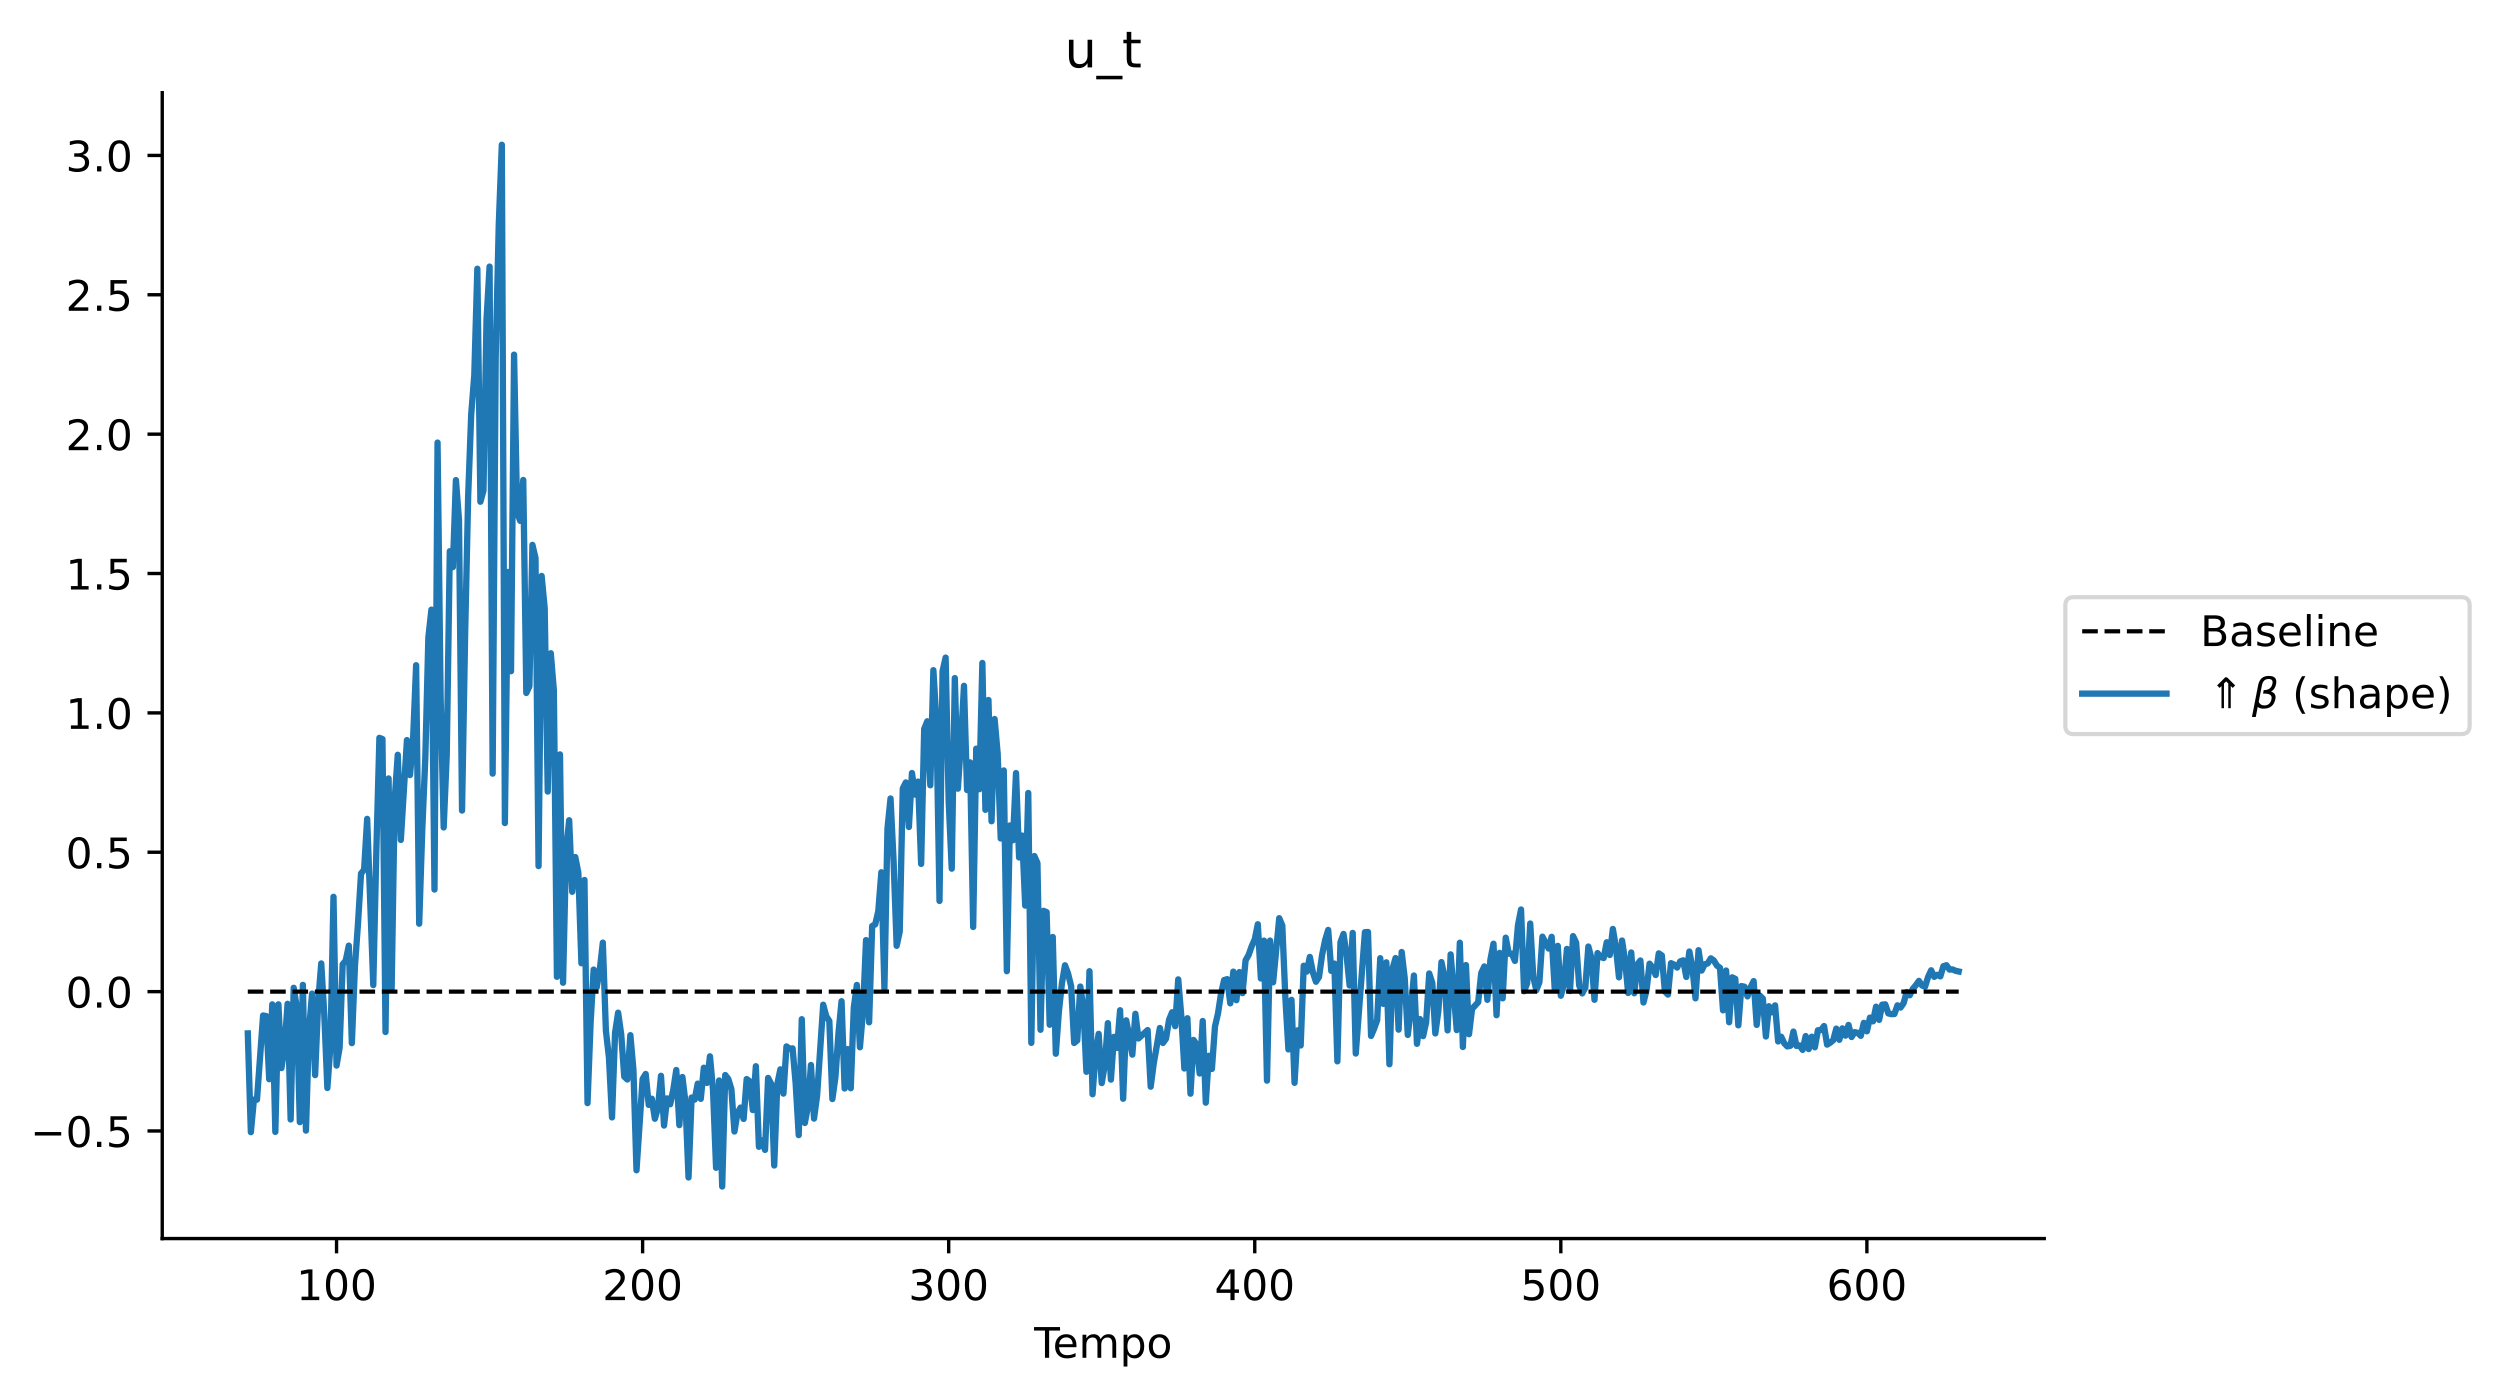<?xml version="1.0" encoding="utf-8" standalone="no"?>
<!DOCTYPE svg PUBLIC "-//W3C//DTD SVG 1.1//EN"
  "http://www.w3.org/Graphics/SVG/1.1/DTD/svg11.dtd">
<!-- Created with matplotlib (https://matplotlib.org/) -->
<svg height="331.341pt" version="1.1" viewBox="0 0 592.983 331.341" width="592.983pt" xmlns="http://www.w3.org/2000/svg" xmlns:xlink="http://www.w3.org/1999/xlink">
 <defs>
  <style type="text/css">
*{stroke-linecap:butt;stroke-linejoin:round;}
  </style>
 </defs>
 <g id="figure_1">
  <g id="patch_1">
   <path d="M 0 331.341 
L 592.983 331.341 
L 592.983 0 
L 0 0 
z
" style="fill:#ffffff;"/>
  </g>
  <g id="axes_1">
   <g id="patch_2">
    <path d="M 38.483 293.784 
L 484.883 293.784 
L 484.883 21.984 
L 38.483 21.984 
z
" style="fill:#ffffff;"/>
   </g>
   <g id="line2d_1">
    <path clip-path="url(#p20bb088b9f)" d="M 58.774 245.116 
L 59.5 268.537 
L 60.226 260.821 
L 60.952 260.83 
L 62.404 240.868 
L 63.13 240.995 
L 63.856 255.982 
L 64.581 238.232 
L 65.307 268.476 
L 66.033 238.223 
L 66.759 253.337 
L 67.485 248.314 
L 68.211 238.101 
L 68.937 265.527 
L 69.663 234.298 
L 70.389 238.891 
L 71.115 266.157 
L 71.841 233.607 
L 72.567 268.168 
L 73.293 244.49 
L 74.019 235.678 
L 74.745 255.014 
L 75.471 237.589 
L 76.197 228.524 
L 76.923 240.79 
L 77.649 258.061 
L 78.375 248.11 
L 79.101 212.72 
L 79.827 252.745 
L 80.553 248.527 
L 81.279 228.723 
L 82.005 227.85 
L 82.731 224.299 
L 83.457 247.424 
L 84.183 229.266 
L 84.909 219.126 
L 85.635 207.191 
L 86.361 206.302 
L 87.087 194.236 
L 88.539 233.658 
L 89.265 201.872 
L 89.991 175.012 
L 90.716 175.307 
L 91.442 244.785 
L 92.168 184.645 
L 92.894 234.528 
L 93.62 189.548 
L 94.346 179.032 
L 95.072 199.226 
L 96.524 175.546 
L 97.25 183.836 
L 97.976 175.433 
L 98.702 157.787 
L 99.428 219.1 
L 100.154 196.926 
L 100.88 179.814 
L 101.606 151.191 
L 102.332 144.605 
L 103.058 210.985 
L 103.784 104.978 
L 104.51 165.358 
L 105.236 196.261 
L 105.962 179.112 
L 106.688 130.75 
L 107.414 134.513 
L 108.14 113.882 
L 108.866 123.248 
L 109.592 192.259 
L 110.318 150.832 
L 111.044 117.671 
L 111.77 98.257 
L 112.496 89.032 
L 113.222 63.744 
L 113.948 119.009 
L 114.674 116.367 
L 115.4 75.816 
L 116.125 63.235 
L 116.851 183.497 
L 117.577 84.456 
L 118.303 53.321 
L 119.029 34.339 
L 119.755 195.221 
L 120.481 135.666 
L 121.207 159.206 
L 121.933 84.124 
L 122.659 121.509 
L 123.385 123.544 
L 124.111 113.852 
L 124.837 164.363 
L 125.563 162.801 
L 126.289 129.241 
L 127.015 132.371 
L 127.741 205.425 
L 128.467 136.613 
L 129.193 144.219 
L 129.919 187.752 
L 130.645 154.946 
L 131.371 163.782 
L 132.097 231.689 
L 132.823 178.946 
L 133.549 233.102 
L 134.275 201.783 
L 135.001 194.559 
L 135.727 211.523 
L 136.453 203.289 
L 137.179 207.001 
L 137.905 228.477 
L 138.631 208.725 
L 139.357 261.648 
L 140.083 242.642 
L 140.809 229.984 
L 141.534 234.16 
L 142.26 230.045 
L 142.986 223.591 
L 143.712 244.455 
L 144.438 250.825 
L 145.164 265.04 
L 145.89 244.948 
L 146.616 240.199 
L 147.342 245.305 
L 148.068 255.362 
L 148.794 256.052 
L 149.52 245.538 
L 150.246 253.773 
L 150.972 277.577 
L 152.424 255.922 
L 153.15 254.748 
L 153.876 262.073 
L 154.602 260.607 
L 155.328 265.358 
L 156.054 262.798 
L 156.78 255.18 
L 157.506 266.969 
L 158.232 260.527 
L 158.958 261.927 
L 159.684 258.558 
L 160.41 253.794 
L 161.136 266.869 
L 161.862 255.465 
L 162.588 261.468 
L 163.314 279.285 
L 164.04 260.334 
L 164.766 260.819 
L 165.492 257.033 
L 166.218 260.636 
L 166.944 253.263 
L 167.669 256.862 
L 168.395 250.56 
L 169.121 258.48 
L 169.847 276.989 
L 170.573 256.281 
L 171.299 281.43 
L 172.025 254.995 
L 172.751 255.937 
L 173.477 258.337 
L 174.203 268.382 
L 174.929 264.01 
L 175.655 262.714 
L 176.381 265.404 
L 177.107 255.954 
L 177.833 256.475 
L 178.559 263.301 
L 179.285 252.904 
L 180.011 272.008 
L 180.737 270.485 
L 181.463 272.745 
L 182.189 255.675 
L 182.915 257.078 
L 183.641 276.445 
L 184.367 257.163 
L 185.093 253.645 
L 185.819 259.392 
L 186.545 248.204 
L 187.271 248.731 
L 187.997 248.677 
L 188.723 256.981 
L 189.449 269.238 
L 190.175 241.753 
L 190.901 266.359 
L 191.627 262.524 
L 192.353 252.615 
L 193.078 265.321 
L 193.804 259.887 
L 195.256 238.311 
L 195.982 241.064 
L 196.708 242.159 
L 197.434 260.687 
L 198.16 255.441 
L 198.886 245.009 
L 199.612 237.483 
L 200.338 258.18 
L 201.064 248.847 
L 201.79 258.123 
L 202.516 238.982 
L 203.242 233.621 
L 203.968 248.405 
L 204.694 239.951 
L 205.42 222.987 
L 206.146 242.484 
L 206.872 219.647 
L 207.598 219.255 
L 208.324 216.129 
L 209.05 206.903 
L 209.776 234.497 
L 210.502 196.517 
L 211.228 189.397 
L 211.954 204.278 
L 212.68 224.337 
L 213.406 220.993 
L 214.132 187.026 
L 214.858 185.588 
L 215.584 196.157 
L 216.31 183.355 
L 217.036 188.477 
L 217.762 185.388 
L 218.487 204.91 
L 219.213 172.892 
L 219.939 171.088 
L 220.665 186.261 
L 221.391 158.963 
L 222.117 171.207 
L 222.843 213.693 
L 223.569 159.192 
L 224.295 155.981 
L 225.021 190.102 
L 225.747 206.04 
L 226.473 160.838 
L 227.199 187.063 
L 227.925 176.085 
L 228.651 162.672 
L 229.377 187.389 
L 230.103 180.833 
L 230.829 219.872 
L 231.555 177.584 
L 232.281 187.197 
L 233.007 157.253 
L 233.733 192.083 
L 234.459 166.036 
L 235.185 194.796 
L 235.911 170.55 
L 236.637 178.736 
L 237.363 198.884 
L 238.089 182.748 
L 238.815 230.357 
L 239.541 195.793 
L 240.267 199.308 
L 240.993 183.368 
L 241.719 203.38 
L 242.445 198.182 
L 243.171 214.806 
L 243.897 188.09 
L 244.622 247.357 
L 245.348 203.049 
L 246.074 204.711 
L 246.8 244.256 
L 247.526 216.044 
L 248.252 216.356 
L 248.978 243.054 
L 249.704 222.247 
L 250.43 249.935 
L 251.156 239.979 
L 251.882 233.229 
L 252.608 228.961 
L 253.334 230.901 
L 254.06 233.89 
L 254.786 247.39 
L 255.512 246.78 
L 256.238 234.002 
L 256.964 239.019 
L 257.69 254.216 
L 258.416 230.368 
L 259.142 259.543 
L 259.868 249.959 
L 260.594 245.229 
L 261.32 256.899 
L 262.046 252.598 
L 262.772 242.684 
L 263.498 256.078 
L 264.224 245.942 
L 264.95 248.565 
L 265.676 239.623 
L 266.402 260.618 
L 267.128 242.023 
L 267.854 245.775 
L 268.58 250.15 
L 269.306 240.471 
L 270.031 246.319 
L 272.209 244.335 
L 272.935 257.756 
L 273.661 252.235 
L 275.113 243.831 
L 275.839 247.381 
L 276.565 246.386 
L 277.291 241.892 
L 278.017 240.107 
L 278.743 243.403 
L 279.469 232.305 
L 280.195 241.031 
L 280.921 253.435 
L 281.647 241.521 
L 282.373 259.415 
L 283.099 246.674 
L 283.825 247.714 
L 284.551 254.629 
L 285.277 242.175 
L 286.003 261.545 
L 286.729 250.431 
L 287.455 253.544 
L 288.181 243.479 
L 288.907 240.342 
L 289.633 235.596 
L 290.359 232.463 
L 291.085 232.252 
L 291.811 237.981 
L 292.537 230.47 
L 293.263 237.237 
L 293.989 230.571 
L 294.715 235.559 
L 295.44 227.784 
L 296.166 226.519 
L 296.892 224.447 
L 297.618 222.797 
L 298.344 219.229 
L 299.07 232.087 
L 299.796 223.111 
L 300.522 256.32 
L 301.248 223.099 
L 301.974 232.99 
L 303.426 217.787 
L 304.152 219.529 
L 304.878 236.64 
L 305.604 248.913 
L 306.33 237.157 
L 307.056 256.839 
L 307.782 244.388 
L 308.508 247.979 
L 309.234 229.062 
L 309.96 230.458 
L 310.686 226.981 
L 311.412 230.659 
L 312.138 232.863 
L 312.864 231.732 
L 313.59 226.507 
L 314.316 222.957 
L 315.042 220.576 
L 315.768 230.282 
L 316.494 228.557 
L 317.22 251.743 
L 317.946 223.505 
L 318.672 221.525 
L 319.398 226.645 
L 320.124 233.755 
L 320.85 221.281 
L 321.575 249.888 
L 323.753 221.106 
L 324.479 221.067 
L 325.205 245.715 
L 325.931 243.992 
L 326.657 241.97 
L 327.383 227.28 
L 328.109 238.109 
L 328.835 228.264 
L 329.561 252.429 
L 330.287 229.774 
L 331.013 227.246 
L 331.739 244.223 
L 332.465 225.813 
L 333.191 232.013 
L 333.917 245.477 
L 334.643 239.517 
L 335.369 231.384 
L 336.095 247.583 
L 336.821 241.729 
L 337.547 245.758 
L 338.273 242.474 
L 338.999 230.899 
L 339.725 233.136 
L 340.451 245.12 
L 341.177 239.684 
L 341.903 228.204 
L 342.629 231.706 
L 343.355 244.399 
L 344.081 226.377 
L 345.533 244.328 
L 346.259 223.607 
L 346.984 248.34 
L 347.71 228.911 
L 348.436 245.311 
L 349.162 239.297 
L 350.614 237.717 
L 351.34 230.788 
L 352.066 229.238 
L 352.792 237.146 
L 353.518 227.608 
L 354.244 223.851 
L 354.97 240.802 
L 355.696 226.017 
L 356.422 236.796 
L 357.148 222.414 
L 357.874 226.209 
L 358.6 226.207 
L 359.326 227.917 
L 360.052 219.479 
L 360.778 215.729 
L 361.504 235.11 
L 362.23 233.253 
L 362.956 219.054 
L 363.682 231.721 
L 364.408 234.873 
L 365.134 232.957 
L 365.86 222.172 
L 367.312 224.983 
L 368.038 222.21 
L 368.764 234.52 
L 369.49 224.356 
L 370.216 236.179 
L 370.942 233.6 
L 371.668 225.076 
L 372.393 235.057 
L 373.119 222.045 
L 373.845 223.57 
L 374.571 233.723 
L 375.297 235.634 
L 376.023 234.278 
L 376.749 224.512 
L 377.475 227.267 
L 378.201 237.14 
L 378.927 226.067 
L 379.653 226.985 
L 380.379 227.24 
L 381.105 223.503 
L 381.831 226.516 
L 382.557 220.345 
L 383.283 224.727 
L 384.009 231.815 
L 384.735 223.086 
L 385.461 227.855 
L 386.187 235.531 
L 386.913 225.925 
L 387.639 235.589 
L 388.365 228.744 
L 389.091 227.825 
L 389.817 237.782 
L 390.543 234.901 
L 391.269 228.58 
L 391.995 229.496 
L 392.721 231.269 
L 393.447 226.133 
L 394.173 226.617 
L 394.899 235.162 
L 395.625 235.909 
L 396.351 228.457 
L 397.077 228.789 
L 397.803 229.499 
L 398.528 228.037 
L 399.254 227.788 
L 399.98 231.724 
L 400.706 225.696 
L 401.432 229.591 
L 402.158 236.799 
L 402.884 225.382 
L 403.61 230.21 
L 404.336 228.742 
L 405.062 228.508 
L 405.788 227.313 
L 406.514 227.812 
L 407.24 229.036 
L 407.966 229.553 
L 408.692 239.644 
L 409.418 230.203 
L 410.144 242.465 
L 410.87 231.814 
L 411.596 232.177 
L 412.322 243.201 
L 413.048 233.886 
L 413.774 234.042 
L 414.5 236.335 
L 415.226 234.179 
L 415.952 232.72 
L 416.678 243.093 
L 417.404 236.131 
L 418.13 236.855 
L 418.856 245.849 
L 419.582 238.673 
L 420.308 240.11 
L 421.034 238.47 
L 421.76 247.02 
L 422.486 245.913 
L 423.212 247.462 
L 423.937 248.202 
L 424.663 248.05 
L 425.389 244.687 
L 426.115 248.083 
L 426.841 247.971 
L 427.567 249.012 
L 428.293 245.752 
L 429.019 248.832 
L 429.745 245.902 
L 430.471 248.41 
L 431.197 244.37 
L 431.923 244.322 
L 432.649 243.374 
L 433.375 247.777 
L 434.101 247.333 
L 434.827 246.741 
L 435.553 243.982 
L 436.279 246.628 
L 437.005 243.92 
L 437.731 245.65 
L 438.457 243.112 
L 439.183 245.971 
L 439.909 244.816 
L 440.635 244.976 
L 441.361 245.69 
L 442.087 242.614 
L 442.813 244.616 
L 443.539 241.372 
L 444.265 242.248 
L 444.991 238.776 
L 445.717 241.901 
L 446.443 238.302 
L 447.169 238.227 
L 447.895 240.37 
L 448.621 240.55 
L 449.346 240.512 
L 450.072 238.459 
L 450.798 238.987 
L 451.524 237.933 
L 452.25 235.309 
L 452.976 236.068 
L 453.702 234.537 
L 454.428 233.691 
L 455.154 232.663 
L 455.88 233.744 
L 456.606 234.044 
L 457.332 231.719 
L 458.058 230.149 
L 458.784 231.702 
L 459.51 231.212 
L 460.236 231.589 
L 460.962 229.173 
L 461.688 228.944 
L 462.414 229.981 
L 463.14 229.936 
L 463.866 230.273 
L 464.592 230.427 
L 464.592 230.427 
" style="fill:none;stroke:#1f77b4;stroke-linecap:square;stroke-width:1.5;"/>
   </g>
   <g id="line2d_2">
    <path clip-path="url(#p20bb088b9f)" d="M 58.774 235.205 
L 464.592 235.205 
L 464.592 235.205 
" style="fill:none;stroke:#000000;stroke-dasharray:3.7,1.6;stroke-dashoffset:0;"/>
   </g>
   <g id="matplotlib.axis_1">
    <g id="xtick_1">
     <g id="line2d_3">
      <defs>
       <path d="M 0 0 
L 0 3.5 
" id="m1fedd45175" style="stroke:#000000;stroke-width:0.8;"/>
      </defs>
      <g>
       <use style="stroke:#000000;stroke-width:0.8;" x="79.827" xlink:href="#m1fedd45175" y="293.784"/>
      </g>
     </g>
     <g id="text_1">
      <!-- 100 -->
      <defs>
       <path d="M 12.406 8.297 
L 28.516 8.297 
L 28.516 63.922 
L 10.984 60.406 
L 10.984 69.391 
L 28.422 72.906 
L 38.281 72.906 
L 38.281 8.297 
L 54.391 8.297 
L 54.391 0 
L 12.406 0 
z
" id="DejaVuSans-49"/>
       <path d="M 31.781 66.406 
Q 24.172 66.406 20.328 58.906 
Q 16.5 51.422 16.5 36.375 
Q 16.5 21.391 20.328 13.891 
Q 24.172 6.391 31.781 6.391 
Q 39.453 6.391 43.281 13.891 
Q 47.125 21.391 47.125 36.375 
Q 47.125 51.422 43.281 58.906 
Q 39.453 66.406 31.781 66.406 
z
M 31.781 74.219 
Q 44.047 74.219 50.516 64.516 
Q 56.984 54.828 56.984 36.375 
Q 56.984 17.969 50.516 8.266 
Q 44.047 -1.422 31.781 -1.422 
Q 19.531 -1.422 13.062 8.266 
Q 6.594 17.969 6.594 36.375 
Q 6.594 54.828 13.062 64.516 
Q 19.531 74.219 31.781 74.219 
z
" id="DejaVuSans-48"/>
      </defs>
      <g transform="translate(70.283 308.383)scale(0.1 -0.1)">
       <use xlink:href="#DejaVuSans-49"/>
       <use x="63.623" xlink:href="#DejaVuSans-48"/>
       <use x="127.246" xlink:href="#DejaVuSans-48"/>
      </g>
     </g>
    </g>
    <g id="xtick_2">
     <g id="line2d_4">
      <g>
       <use style="stroke:#000000;stroke-width:0.8;" x="152.424" xlink:href="#m1fedd45175" y="293.784"/>
      </g>
     </g>
     <g id="text_2">
      <!-- 200 -->
      <defs>
       <path d="M 19.188 8.297 
L 53.609 8.297 
L 53.609 0 
L 7.328 0 
L 7.328 8.297 
Q 12.938 14.109 22.625 23.891 
Q 32.328 33.688 34.812 36.531 
Q 39.547 41.844 41.422 45.531 
Q 43.312 49.219 43.312 52.781 
Q 43.312 58.594 39.234 62.25 
Q 35.156 65.922 28.609 65.922 
Q 23.969 65.922 18.812 64.312 
Q 13.672 62.703 7.812 59.422 
L 7.812 69.391 
Q 13.766 71.781 18.938 73 
Q 24.125 74.219 28.422 74.219 
Q 39.75 74.219 46.484 68.547 
Q 53.219 62.891 53.219 53.422 
Q 53.219 48.922 51.531 44.891 
Q 49.859 40.875 45.406 35.406 
Q 44.188 33.984 37.641 27.219 
Q 31.109 20.453 19.188 8.297 
z
" id="DejaVuSans-50"/>
      </defs>
      <g transform="translate(142.88 308.383)scale(0.1 -0.1)">
       <use xlink:href="#DejaVuSans-50"/>
       <use x="63.623" xlink:href="#DejaVuSans-48"/>
       <use x="127.246" xlink:href="#DejaVuSans-48"/>
      </g>
     </g>
    </g>
    <g id="xtick_3">
     <g id="line2d_5">
      <g>
       <use style="stroke:#000000;stroke-width:0.8;" x="225.021" xlink:href="#m1fedd45175" y="293.784"/>
      </g>
     </g>
     <g id="text_3">
      <!-- 300 -->
      <defs>
       <path d="M 40.578 39.312 
Q 47.656 37.797 51.625 33 
Q 55.609 28.219 55.609 21.188 
Q 55.609 10.406 48.188 4.484 
Q 40.766 -1.422 27.094 -1.422 
Q 22.516 -1.422 17.656 -0.516 
Q 12.797 0.391 7.625 2.203 
L 7.625 11.719 
Q 11.719 9.328 16.594 8.109 
Q 21.484 6.891 26.812 6.891 
Q 36.078 6.891 40.938 10.547 
Q 45.797 14.203 45.797 21.188 
Q 45.797 27.641 41.281 31.266 
Q 36.766 34.906 28.719 34.906 
L 20.219 34.906 
L 20.219 43.016 
L 29.109 43.016 
Q 36.375 43.016 40.234 45.922 
Q 44.094 48.828 44.094 54.297 
Q 44.094 59.906 40.109 62.906 
Q 36.141 65.922 28.719 65.922 
Q 24.656 65.922 20.016 65.031 
Q 15.375 64.156 9.812 62.312 
L 9.812 71.094 
Q 15.438 72.656 20.344 73.438 
Q 25.25 74.219 29.594 74.219 
Q 40.828 74.219 47.359 69.109 
Q 53.906 64.016 53.906 55.328 
Q 53.906 49.266 50.438 45.094 
Q 46.969 40.922 40.578 39.312 
z
" id="DejaVuSans-51"/>
      </defs>
      <g transform="translate(215.477 308.383)scale(0.1 -0.1)">
       <use xlink:href="#DejaVuSans-51"/>
       <use x="63.623" xlink:href="#DejaVuSans-48"/>
       <use x="127.246" xlink:href="#DejaVuSans-48"/>
      </g>
     </g>
    </g>
    <g id="xtick_4">
     <g id="line2d_6">
      <g>
       <use style="stroke:#000000;stroke-width:0.8;" x="297.618" xlink:href="#m1fedd45175" y="293.784"/>
      </g>
     </g>
     <g id="text_4">
      <!-- 400 -->
      <defs>
       <path d="M 37.797 64.312 
L 12.891 25.391 
L 37.797 25.391 
z
M 35.203 72.906 
L 47.609 72.906 
L 47.609 25.391 
L 58.016 25.391 
L 58.016 17.188 
L 47.609 17.188 
L 47.609 0 
L 37.797 0 
L 37.797 17.188 
L 4.891 17.188 
L 4.891 26.703 
z
" id="DejaVuSans-52"/>
      </defs>
      <g transform="translate(288.075 308.383)scale(0.1 -0.1)">
       <use xlink:href="#DejaVuSans-52"/>
       <use x="63.623" xlink:href="#DejaVuSans-48"/>
       <use x="127.246" xlink:href="#DejaVuSans-48"/>
      </g>
     </g>
    </g>
    <g id="xtick_5">
     <g id="line2d_7">
      <g>
       <use style="stroke:#000000;stroke-width:0.8;" x="370.216" xlink:href="#m1fedd45175" y="293.784"/>
      </g>
     </g>
     <g id="text_5">
      <!-- 500 -->
      <defs>
       <path d="M 10.797 72.906 
L 49.516 72.906 
L 49.516 64.594 
L 19.828 64.594 
L 19.828 46.734 
Q 21.969 47.469 24.109 47.828 
Q 26.266 48.188 28.422 48.188 
Q 40.625 48.188 47.75 41.5 
Q 54.891 34.812 54.891 23.391 
Q 54.891 11.625 47.562 5.094 
Q 40.234 -1.422 26.906 -1.422 
Q 22.312 -1.422 17.547 -0.641 
Q 12.797 0.141 7.719 1.703 
L 7.719 11.625 
Q 12.109 9.234 16.797 8.062 
Q 21.484 6.891 26.703 6.891 
Q 35.156 6.891 40.078 11.328 
Q 45.016 15.766 45.016 23.391 
Q 45.016 31 40.078 35.438 
Q 35.156 39.891 26.703 39.891 
Q 22.75 39.891 18.812 39.016 
Q 14.891 38.141 10.797 36.281 
z
" id="DejaVuSans-53"/>
      </defs>
      <g transform="translate(360.672 308.383)scale(0.1 -0.1)">
       <use xlink:href="#DejaVuSans-53"/>
       <use x="63.623" xlink:href="#DejaVuSans-48"/>
       <use x="127.246" xlink:href="#DejaVuSans-48"/>
      </g>
     </g>
    </g>
    <g id="xtick_6">
     <g id="line2d_8">
      <g>
       <use style="stroke:#000000;stroke-width:0.8;" x="442.813" xlink:href="#m1fedd45175" y="293.784"/>
      </g>
     </g>
     <g id="text_6">
      <!-- 600 -->
      <defs>
       <path d="M 33.016 40.375 
Q 26.375 40.375 22.484 35.828 
Q 18.609 31.297 18.609 23.391 
Q 18.609 15.531 22.484 10.953 
Q 26.375 6.391 33.016 6.391 
Q 39.656 6.391 43.531 10.953 
Q 47.406 15.531 47.406 23.391 
Q 47.406 31.297 43.531 35.828 
Q 39.656 40.375 33.016 40.375 
z
M 52.594 71.297 
L 52.594 62.312 
Q 48.875 64.062 45.094 64.984 
Q 41.312 65.922 37.594 65.922 
Q 27.828 65.922 22.672 59.328 
Q 17.531 52.734 16.797 39.406 
Q 19.672 43.656 24.016 45.922 
Q 28.375 48.188 33.594 48.188 
Q 44.578 48.188 50.953 41.516 
Q 57.328 34.859 57.328 23.391 
Q 57.328 12.156 50.688 5.359 
Q 44.047 -1.422 33.016 -1.422 
Q 20.359 -1.422 13.672 8.266 
Q 6.984 17.969 6.984 36.375 
Q 6.984 53.656 15.188 63.938 
Q 23.391 74.219 37.203 74.219 
Q 40.922 74.219 44.703 73.484 
Q 48.484 72.75 52.594 71.297 
z
" id="DejaVuSans-54"/>
      </defs>
      <g transform="translate(433.269 308.383)scale(0.1 -0.1)">
       <use xlink:href="#DejaVuSans-54"/>
       <use x="63.623" xlink:href="#DejaVuSans-48"/>
       <use x="127.246" xlink:href="#DejaVuSans-48"/>
      </g>
     </g>
    </g>
    <g id="text_7">
     <!-- Tempo -->
     <defs>
      <path d="M -0.297 72.906 
L 61.375 72.906 
L 61.375 64.594 
L 35.5 64.594 
L 35.5 0 
L 25.594 0 
L 25.594 64.594 
L -0.297 64.594 
z
" id="DejaVuSans-84"/>
      <path d="M 56.203 29.594 
L 56.203 25.203 
L 14.891 25.203 
Q 15.484 15.922 20.484 11.062 
Q 25.484 6.203 34.422 6.203 
Q 39.594 6.203 44.453 7.469 
Q 49.312 8.734 54.109 11.281 
L 54.109 2.781 
Q 49.266 0.734 44.188 -0.344 
Q 39.109 -1.422 33.891 -1.422 
Q 20.797 -1.422 13.156 6.188 
Q 5.516 13.812 5.516 26.812 
Q 5.516 40.234 12.766 48.109 
Q 20.016 56 32.328 56 
Q 43.359 56 49.781 48.891 
Q 56.203 41.797 56.203 29.594 
z
M 47.219 32.234 
Q 47.125 39.594 43.094 43.984 
Q 39.062 48.391 32.422 48.391 
Q 24.906 48.391 20.391 44.141 
Q 15.875 39.891 15.188 32.172 
z
" id="DejaVuSans-101"/>
      <path d="M 52 44.188 
Q 55.375 50.25 60.062 53.125 
Q 64.75 56 71.094 56 
Q 79.641 56 84.281 50.016 
Q 88.922 44.047 88.922 33.016 
L 88.922 0 
L 79.891 0 
L 79.891 32.719 
Q 79.891 40.578 77.094 44.375 
Q 74.312 48.188 68.609 48.188 
Q 61.625 48.188 57.562 43.547 
Q 53.516 38.922 53.516 30.906 
L 53.516 0 
L 44.484 0 
L 44.484 32.719 
Q 44.484 40.625 41.703 44.406 
Q 38.922 48.188 33.109 48.188 
Q 26.219 48.188 22.156 43.531 
Q 18.109 38.875 18.109 30.906 
L 18.109 0 
L 9.078 0 
L 9.078 54.688 
L 18.109 54.688 
L 18.109 46.188 
Q 21.188 51.219 25.484 53.609 
Q 29.781 56 35.688 56 
Q 41.656 56 45.828 52.969 
Q 50 49.953 52 44.188 
z
" id="DejaVuSans-109"/>
      <path d="M 18.109 8.203 
L 18.109 -20.797 
L 9.078 -20.797 
L 9.078 54.688 
L 18.109 54.688 
L 18.109 46.391 
Q 20.953 51.266 25.266 53.625 
Q 29.594 56 35.594 56 
Q 45.562 56 51.781 48.094 
Q 58.016 40.188 58.016 27.297 
Q 58.016 14.406 51.781 6.484 
Q 45.562 -1.422 35.594 -1.422 
Q 29.594 -1.422 25.266 0.953 
Q 20.953 3.328 18.109 8.203 
z
M 48.688 27.297 
Q 48.688 37.203 44.609 42.844 
Q 40.531 48.484 33.406 48.484 
Q 26.266 48.484 22.188 42.844 
Q 18.109 37.203 18.109 27.297 
Q 18.109 17.391 22.188 11.75 
Q 26.266 6.109 33.406 6.109 
Q 40.531 6.109 44.609 11.75 
Q 48.688 17.391 48.688 27.297 
z
" id="DejaVuSans-112"/>
      <path d="M 30.609 48.391 
Q 23.391 48.391 19.188 42.75 
Q 14.984 37.109 14.984 27.297 
Q 14.984 17.484 19.156 11.844 
Q 23.344 6.203 30.609 6.203 
Q 37.797 6.203 41.984 11.859 
Q 46.188 17.531 46.188 27.297 
Q 46.188 37.016 41.984 42.703 
Q 37.797 48.391 30.609 48.391 
z
M 30.609 56 
Q 42.328 56 49.016 48.375 
Q 55.719 40.766 55.719 27.297 
Q 55.719 13.875 49.016 6.219 
Q 42.328 -1.422 30.609 -1.422 
Q 18.844 -1.422 12.172 6.219 
Q 5.516 13.875 5.516 27.297 
Q 5.516 40.766 12.172 48.375 
Q 18.844 56 30.609 56 
z
" id="DejaVuSans-111"/>
     </defs>
     <g transform="translate(245.298 322.061)scale(0.1 -0.1)">
      <use xlink:href="#DejaVuSans-84"/>
      <use x="44.084" xlink:href="#DejaVuSans-101"/>
      <use x="105.607" xlink:href="#DejaVuSans-109"/>
      <use x="203.02" xlink:href="#DejaVuSans-112"/>
      <use x="266.496" xlink:href="#DejaVuSans-111"/>
     </g>
    </g>
   </g>
   <g id="matplotlib.axis_2">
    <g id="ytick_1">
     <g id="line2d_9">
      <defs>
       <path d="M 0 0 
L -3.5 0 
" id="mb6fe6d638a" style="stroke:#000000;stroke-width:0.8;"/>
      </defs>
      <g>
       <use style="stroke:#000000;stroke-width:0.8;" x="38.483" xlink:href="#mb6fe6d638a" y="268.261"/>
      </g>
     </g>
     <g id="text_8">
      <!-- −0.5 -->
      <defs>
       <path d="M 10.594 35.5 
L 73.188 35.5 
L 73.188 27.203 
L 10.594 27.203 
z
" id="DejaVuSans-8722"/>
       <path d="M 10.688 12.406 
L 21 12.406 
L 21 0 
L 10.688 0 
z
" id="DejaVuSans-46"/>
      </defs>
      <g transform="translate(7.2 272.061)scale(0.1 -0.1)">
       <use xlink:href="#DejaVuSans-8722"/>
       <use x="83.789" xlink:href="#DejaVuSans-48"/>
       <use x="147.412" xlink:href="#DejaVuSans-46"/>
       <use x="179.199" xlink:href="#DejaVuSans-53"/>
      </g>
     </g>
    </g>
    <g id="ytick_2">
     <g id="line2d_10">
      <g>
       <use style="stroke:#000000;stroke-width:0.8;" x="38.483" xlink:href="#mb6fe6d638a" y="235.205"/>
      </g>
     </g>
     <g id="text_9">
      <!-- 0.0 -->
      <g transform="translate(15.58 239.004)scale(0.1 -0.1)">
       <use xlink:href="#DejaVuSans-48"/>
       <use x="63.623" xlink:href="#DejaVuSans-46"/>
       <use x="95.41" xlink:href="#DejaVuSans-48"/>
      </g>
     </g>
    </g>
    <g id="ytick_3">
     <g id="line2d_11">
      <g>
       <use style="stroke:#000000;stroke-width:0.8;" x="38.483" xlink:href="#mb6fe6d638a" y="202.148"/>
      </g>
     </g>
     <g id="text_10">
      <!-- 0.5 -->
      <g transform="translate(15.58 205.947)scale(0.1 -0.1)">
       <use xlink:href="#DejaVuSans-48"/>
       <use x="63.623" xlink:href="#DejaVuSans-46"/>
       <use x="95.41" xlink:href="#DejaVuSans-53"/>
      </g>
     </g>
    </g>
    <g id="ytick_4">
     <g id="line2d_12">
      <g>
       <use style="stroke:#000000;stroke-width:0.8;" x="38.483" xlink:href="#mb6fe6d638a" y="169.091"/>
      </g>
     </g>
     <g id="text_11">
      <!-- 1.0 -->
      <g transform="translate(15.58 172.89)scale(0.1 -0.1)">
       <use xlink:href="#DejaVuSans-49"/>
       <use x="63.623" xlink:href="#DejaVuSans-46"/>
       <use x="95.41" xlink:href="#DejaVuSans-48"/>
      </g>
     </g>
    </g>
    <g id="ytick_5">
     <g id="line2d_13">
      <g>
       <use style="stroke:#000000;stroke-width:0.8;" x="38.483" xlink:href="#mb6fe6d638a" y="136.035"/>
      </g>
     </g>
     <g id="text_12">
      <!-- 1.5 -->
      <g transform="translate(15.58 139.834)scale(0.1 -0.1)">
       <use xlink:href="#DejaVuSans-49"/>
       <use x="63.623" xlink:href="#DejaVuSans-46"/>
       <use x="95.41" xlink:href="#DejaVuSans-53"/>
      </g>
     </g>
    </g>
    <g id="ytick_6">
     <g id="line2d_14">
      <g>
       <use style="stroke:#000000;stroke-width:0.8;" x="38.483" xlink:href="#mb6fe6d638a" y="102.978"/>
      </g>
     </g>
     <g id="text_13">
      <!-- 2.0 -->
      <g transform="translate(15.58 106.777)scale(0.1 -0.1)">
       <use xlink:href="#DejaVuSans-50"/>
       <use x="63.623" xlink:href="#DejaVuSans-46"/>
       <use x="95.41" xlink:href="#DejaVuSans-48"/>
      </g>
     </g>
    </g>
    <g id="ytick_7">
     <g id="line2d_15">
      <g>
       <use style="stroke:#000000;stroke-width:0.8;" x="38.483" xlink:href="#mb6fe6d638a" y="69.921"/>
      </g>
     </g>
     <g id="text_14">
      <!-- 2.5 -->
      <g transform="translate(15.58 73.72)scale(0.1 -0.1)">
       <use xlink:href="#DejaVuSans-50"/>
       <use x="63.623" xlink:href="#DejaVuSans-46"/>
       <use x="95.41" xlink:href="#DejaVuSans-53"/>
      </g>
     </g>
    </g>
    <g id="ytick_8">
     <g id="line2d_16">
      <g>
       <use style="stroke:#000000;stroke-width:0.8;" x="38.483" xlink:href="#mb6fe6d638a" y="36.864"/>
      </g>
     </g>
     <g id="text_15">
      <!-- 3.0 -->
      <g transform="translate(15.58 40.664)scale(0.1 -0.1)">
       <use xlink:href="#DejaVuSans-51"/>
       <use x="63.623" xlink:href="#DejaVuSans-46"/>
       <use x="95.41" xlink:href="#DejaVuSans-48"/>
      </g>
     </g>
    </g>
   </g>
   <g id="patch_3">
    <path d="M 38.483 293.784 
L 38.483 21.984 
" style="fill:none;stroke:#000000;stroke-linecap:square;stroke-linejoin:miter;stroke-width:0.8;"/>
   </g>
   <g id="patch_4">
    <path d="M 38.483 293.784 
L 484.883 293.784 
" style="fill:none;stroke:#000000;stroke-linecap:square;stroke-linejoin:miter;stroke-width:0.8;"/>
   </g>
   <g id="text_16">
    <!-- u_t -->
    <defs>
     <path d="M 8.5 21.578 
L 8.5 54.688 
L 17.484 54.688 
L 17.484 21.922 
Q 17.484 14.156 20.5 10.266 
Q 23.531 6.391 29.594 6.391 
Q 36.859 6.391 41.078 11.031 
Q 45.312 15.672 45.312 23.688 
L 45.312 54.688 
L 54.297 54.688 
L 54.297 0 
L 45.312 0 
L 45.312 8.406 
Q 42.047 3.422 37.719 1 
Q 33.406 -1.422 27.688 -1.422 
Q 18.266 -1.422 13.375 4.438 
Q 8.5 10.297 8.5 21.578 
z
M 31.109 56 
z
" id="DejaVuSans-117"/>
     <path d="M 50.984 -16.609 
L 50.984 -23.578 
L -0.984 -23.578 
L -0.984 -16.609 
z
" id="DejaVuSans-95"/>
     <path d="M 18.312 70.219 
L 18.312 54.688 
L 36.812 54.688 
L 36.812 47.703 
L 18.312 47.703 
L 18.312 18.016 
Q 18.312 11.328 20.141 9.422 
Q 21.969 7.516 27.594 7.516 
L 36.812 7.516 
L 36.812 0 
L 27.594 0 
Q 17.188 0 13.234 3.875 
Q 9.281 7.766 9.281 18.016 
L 9.281 47.703 
L 2.688 47.703 
L 2.688 54.688 
L 9.281 54.688 
L 9.281 70.219 
z
" id="DejaVuSans-116"/>
    </defs>
    <g transform="translate(252.528 15.984)scale(0.12 -0.12)">
     <use xlink:href="#DejaVuSans-117"/>
     <use x="63.379" xlink:href="#DejaVuSans-95"/>
     <use x="113.379" xlink:href="#DejaVuSans-116"/>
    </g>
   </g>
   <g id="legend_1">
    <g id="patch_5">
     <path d="M 491.883 174.123 
L 583.783 174.123 
Q 585.783 174.123 585.783 172.123 
L 585.783 143.645 
Q 585.783 141.645 583.783 141.645 
L 491.883 141.645 
Q 489.883 141.645 489.883 143.645 
L 489.883 172.123 
Q 489.883 174.123 491.883 174.123 
z
" style="fill:#ffffff;opacity:0.8;stroke:#cccccc;stroke-linejoin:miter;"/>
    </g>
    <g id="line2d_17">
     <path d="M 493.883 149.744 
L 513.883 149.744 
" style="fill:none;stroke:#000000;stroke-dasharray:3.7,1.6;stroke-dashoffset:0;"/>
    </g>
    <g id="line2d_18"/>
    <g id="text_17">
     <!-- Baseline -->
     <defs>
      <path d="M 19.672 34.812 
L 19.672 8.109 
L 35.5 8.109 
Q 43.453 8.109 47.281 11.406 
Q 51.125 14.703 51.125 21.484 
Q 51.125 28.328 47.281 31.562 
Q 43.453 34.812 35.5 34.812 
z
M 19.672 64.797 
L 19.672 42.828 
L 34.281 42.828 
Q 41.5 42.828 45.031 45.531 
Q 48.578 48.25 48.578 53.812 
Q 48.578 59.328 45.031 62.062 
Q 41.5 64.797 34.281 64.797 
z
M 9.812 72.906 
L 35.016 72.906 
Q 46.297 72.906 52.391 68.219 
Q 58.5 63.531 58.5 54.891 
Q 58.5 48.188 55.375 44.234 
Q 52.25 40.281 46.188 39.312 
Q 53.469 37.75 57.5 32.781 
Q 61.531 27.828 61.531 20.406 
Q 61.531 10.641 54.891 5.312 
Q 48.25 0 35.984 0 
L 9.812 0 
z
" id="DejaVuSans-66"/>
      <path d="M 34.281 27.484 
Q 23.391 27.484 19.188 25 
Q 14.984 22.516 14.984 16.5 
Q 14.984 11.719 18.141 8.906 
Q 21.297 6.109 26.703 6.109 
Q 34.188 6.109 38.703 11.406 
Q 43.219 16.703 43.219 25.484 
L 43.219 27.484 
z
M 52.203 31.203 
L 52.203 0 
L 43.219 0 
L 43.219 8.297 
Q 40.141 3.328 35.547 0.953 
Q 30.953 -1.422 24.312 -1.422 
Q 15.922 -1.422 10.953 3.297 
Q 6 8.016 6 15.922 
Q 6 25.141 12.172 29.828 
Q 18.359 34.516 30.609 34.516 
L 43.219 34.516 
L 43.219 35.406 
Q 43.219 41.609 39.141 45 
Q 35.062 48.391 27.688 48.391 
Q 23 48.391 18.547 47.266 
Q 14.109 46.141 10.016 43.891 
L 10.016 52.203 
Q 14.938 54.109 19.578 55.047 
Q 24.219 56 28.609 56 
Q 40.484 56 46.344 49.844 
Q 52.203 43.703 52.203 31.203 
z
" id="DejaVuSans-97"/>
      <path d="M 44.281 53.078 
L 44.281 44.578 
Q 40.484 46.531 36.375 47.5 
Q 32.281 48.484 27.875 48.484 
Q 21.188 48.484 17.844 46.438 
Q 14.5 44.391 14.5 40.281 
Q 14.5 37.156 16.891 35.375 
Q 19.281 33.594 26.516 31.984 
L 29.594 31.297 
Q 39.156 29.25 43.188 25.516 
Q 47.219 21.781 47.219 15.094 
Q 47.219 7.469 41.188 3.016 
Q 35.156 -1.422 24.609 -1.422 
Q 20.219 -1.422 15.453 -0.562 
Q 10.688 0.297 5.422 2 
L 5.422 11.281 
Q 10.406 8.688 15.234 7.391 
Q 20.062 6.109 24.812 6.109 
Q 31.156 6.109 34.562 8.281 
Q 37.984 10.453 37.984 14.406 
Q 37.984 18.062 35.516 20.016 
Q 33.062 21.969 24.703 23.781 
L 21.578 24.516 
Q 13.234 26.266 9.516 29.906 
Q 5.812 33.547 5.812 39.891 
Q 5.812 47.609 11.281 51.797 
Q 16.75 56 26.812 56 
Q 31.781 56 36.172 55.266 
Q 40.578 54.547 44.281 53.078 
z
" id="DejaVuSans-115"/>
      <path d="M 9.422 75.984 
L 18.406 75.984 
L 18.406 0 
L 9.422 0 
z
" id="DejaVuSans-108"/>
      <path d="M 9.422 54.688 
L 18.406 54.688 
L 18.406 0 
L 9.422 0 
z
M 9.422 75.984 
L 18.406 75.984 
L 18.406 64.594 
L 9.422 64.594 
z
" id="DejaVuSans-105"/>
      <path d="M 54.891 33.016 
L 54.891 0 
L 45.906 0 
L 45.906 32.719 
Q 45.906 40.484 42.875 44.328 
Q 39.844 48.188 33.797 48.188 
Q 26.516 48.188 22.312 43.547 
Q 18.109 38.922 18.109 30.906 
L 18.109 0 
L 9.078 0 
L 9.078 54.688 
L 18.109 54.688 
L 18.109 46.188 
Q 21.344 51.125 25.703 53.562 
Q 30.078 56 35.797 56 
Q 45.219 56 50.047 50.172 
Q 54.891 44.344 54.891 33.016 
z
" id="DejaVuSans-110"/>
     </defs>
     <g transform="translate(521.883 153.244)scale(0.1 -0.1)">
      <use xlink:href="#DejaVuSans-66"/>
      <use x="68.604" xlink:href="#DejaVuSans-97"/>
      <use x="129.883" xlink:href="#DejaVuSans-115"/>
      <use x="181.982" xlink:href="#DejaVuSans-101"/>
      <use x="243.506" xlink:href="#DejaVuSans-108"/>
      <use x="271.289" xlink:href="#DejaVuSans-105"/>
      <use x="299.072" xlink:href="#DejaVuSans-110"/>
      <use x="362.451" xlink:href="#DejaVuSans-101"/>
     </g>
    </g>
    <g id="line2d_19">
     <path d="M 493.883 164.523 
L 513.883 164.523 
" style="fill:none;stroke:#1f77b4;stroke-linecap:square;stroke-width:1.5;"/>
    </g>
    <g id="line2d_20"/>
    <g id="text_18">
     <!-- $\Uparrow \beta$ (shape) -->
     <defs>
      <path d="M 36.766 58.594 
L 36.766 0 
L 30.906 0 
L 30.906 52.734 
L 26.422 48.141 
L 20.562 54 
L 39.703 73.25 
L 44.094 73.25 
L 63.328 54 
L 57.469 48.141 
L 52.875 52.734 
L 52.875 0 
L 47.016 0 
L 47.016 58.594 
L 41.938 63.672 
z
" id="DejaVuSans-8657"/>
      <path d="M 13.625 3.375 
L 8.938 -20.797 
L -0.094 -20.797 
L 14.5 54.344 
Q 18.844 76.609 39.656 76.609 
Q 60.75 76.609 57.172 57.812 
Q 54.734 44.438 45.219 39.547 
Q 58.016 35.156 55.516 22.125 
Q 51.125 -1.078 27.484 -1.031 
Q 17.141 -0.984 13.625 3.375 
z
M 15.922 15.094 
Q 19.672 6.594 29.297 6.641 
Q 43.359 6.641 46.344 21.969 
Q 49.031 35.75 26.172 34.672 
L 27.781 42.969 
Q 45.453 42.672 48.531 58.594 
Q 50.641 69.344 39.203 69.281 
Q 26.422 69.281 23.484 54.047 
z
" id="DejaVuSans-Oblique-946"/>
      <path id="DejaVuSans-32"/>
      <path d="M 31 75.875 
Q 24.469 64.656 21.281 53.656 
Q 18.109 42.672 18.109 31.391 
Q 18.109 20.125 21.312 9.062 
Q 24.516 -2 31 -13.188 
L 23.188 -13.188 
Q 15.875 -1.703 12.234 9.375 
Q 8.594 20.453 8.594 31.391 
Q 8.594 42.281 12.203 53.312 
Q 15.828 64.359 23.188 75.875 
z
" id="DejaVuSans-40"/>
      <path d="M 54.891 33.016 
L 54.891 0 
L 45.906 0 
L 45.906 32.719 
Q 45.906 40.484 42.875 44.328 
Q 39.844 48.188 33.797 48.188 
Q 26.516 48.188 22.312 43.547 
Q 18.109 38.922 18.109 30.906 
L 18.109 0 
L 9.078 0 
L 9.078 75.984 
L 18.109 75.984 
L 18.109 46.188 
Q 21.344 51.125 25.703 53.562 
Q 30.078 56 35.797 56 
Q 45.219 56 50.047 50.172 
Q 54.891 44.344 54.891 33.016 
z
" id="DejaVuSans-104"/>
      <path d="M 8.016 75.875 
L 15.828 75.875 
Q 23.141 64.359 26.781 53.312 
Q 30.422 42.281 30.422 31.391 
Q 30.422 20.453 26.781 9.375 
Q 23.141 -1.703 15.828 -13.188 
L 8.016 -13.188 
Q 14.5 -2 17.703 9.062 
Q 20.906 20.125 20.906 31.391 
Q 20.906 42.672 17.703 53.656 
Q 14.5 64.656 8.016 75.875 
z
" id="DejaVuSans-41"/>
     </defs>
     <g transform="translate(521.883 168.023)scale(0.1 -0.1)">
      <use transform="translate(19.482 0.391)" xlink:href="#DejaVuSans-8657"/>
      <use transform="translate(122.754 0.391)" xlink:href="#DejaVuSans-Oblique-946"/>
      <use transform="translate(186.572 0.391)" xlink:href="#DejaVuSans-32"/>
      <use transform="translate(218.359 0.391)" xlink:href="#DejaVuSans-40"/>
      <use transform="translate(257.373 0.391)" xlink:href="#DejaVuSans-115"/>
      <use transform="translate(309.473 0.391)" xlink:href="#DejaVuSans-104"/>
      <use transform="translate(372.852 0.391)" xlink:href="#DejaVuSans-97"/>
      <use transform="translate(434.131 0.391)" xlink:href="#DejaVuSans-112"/>
      <use transform="translate(497.607 0.391)" xlink:href="#DejaVuSans-101"/>
      <use transform="translate(559.131 0.391)" xlink:href="#DejaVuSans-41"/>
     </g>
    </g>
   </g>
  </g>
 </g>
 <defs>
  <clipPath id="p20bb088b9f">
   <rect height="271.8" width="446.4" x="38.483" y="21.984"/>
  </clipPath>
 </defs>
</svg>
